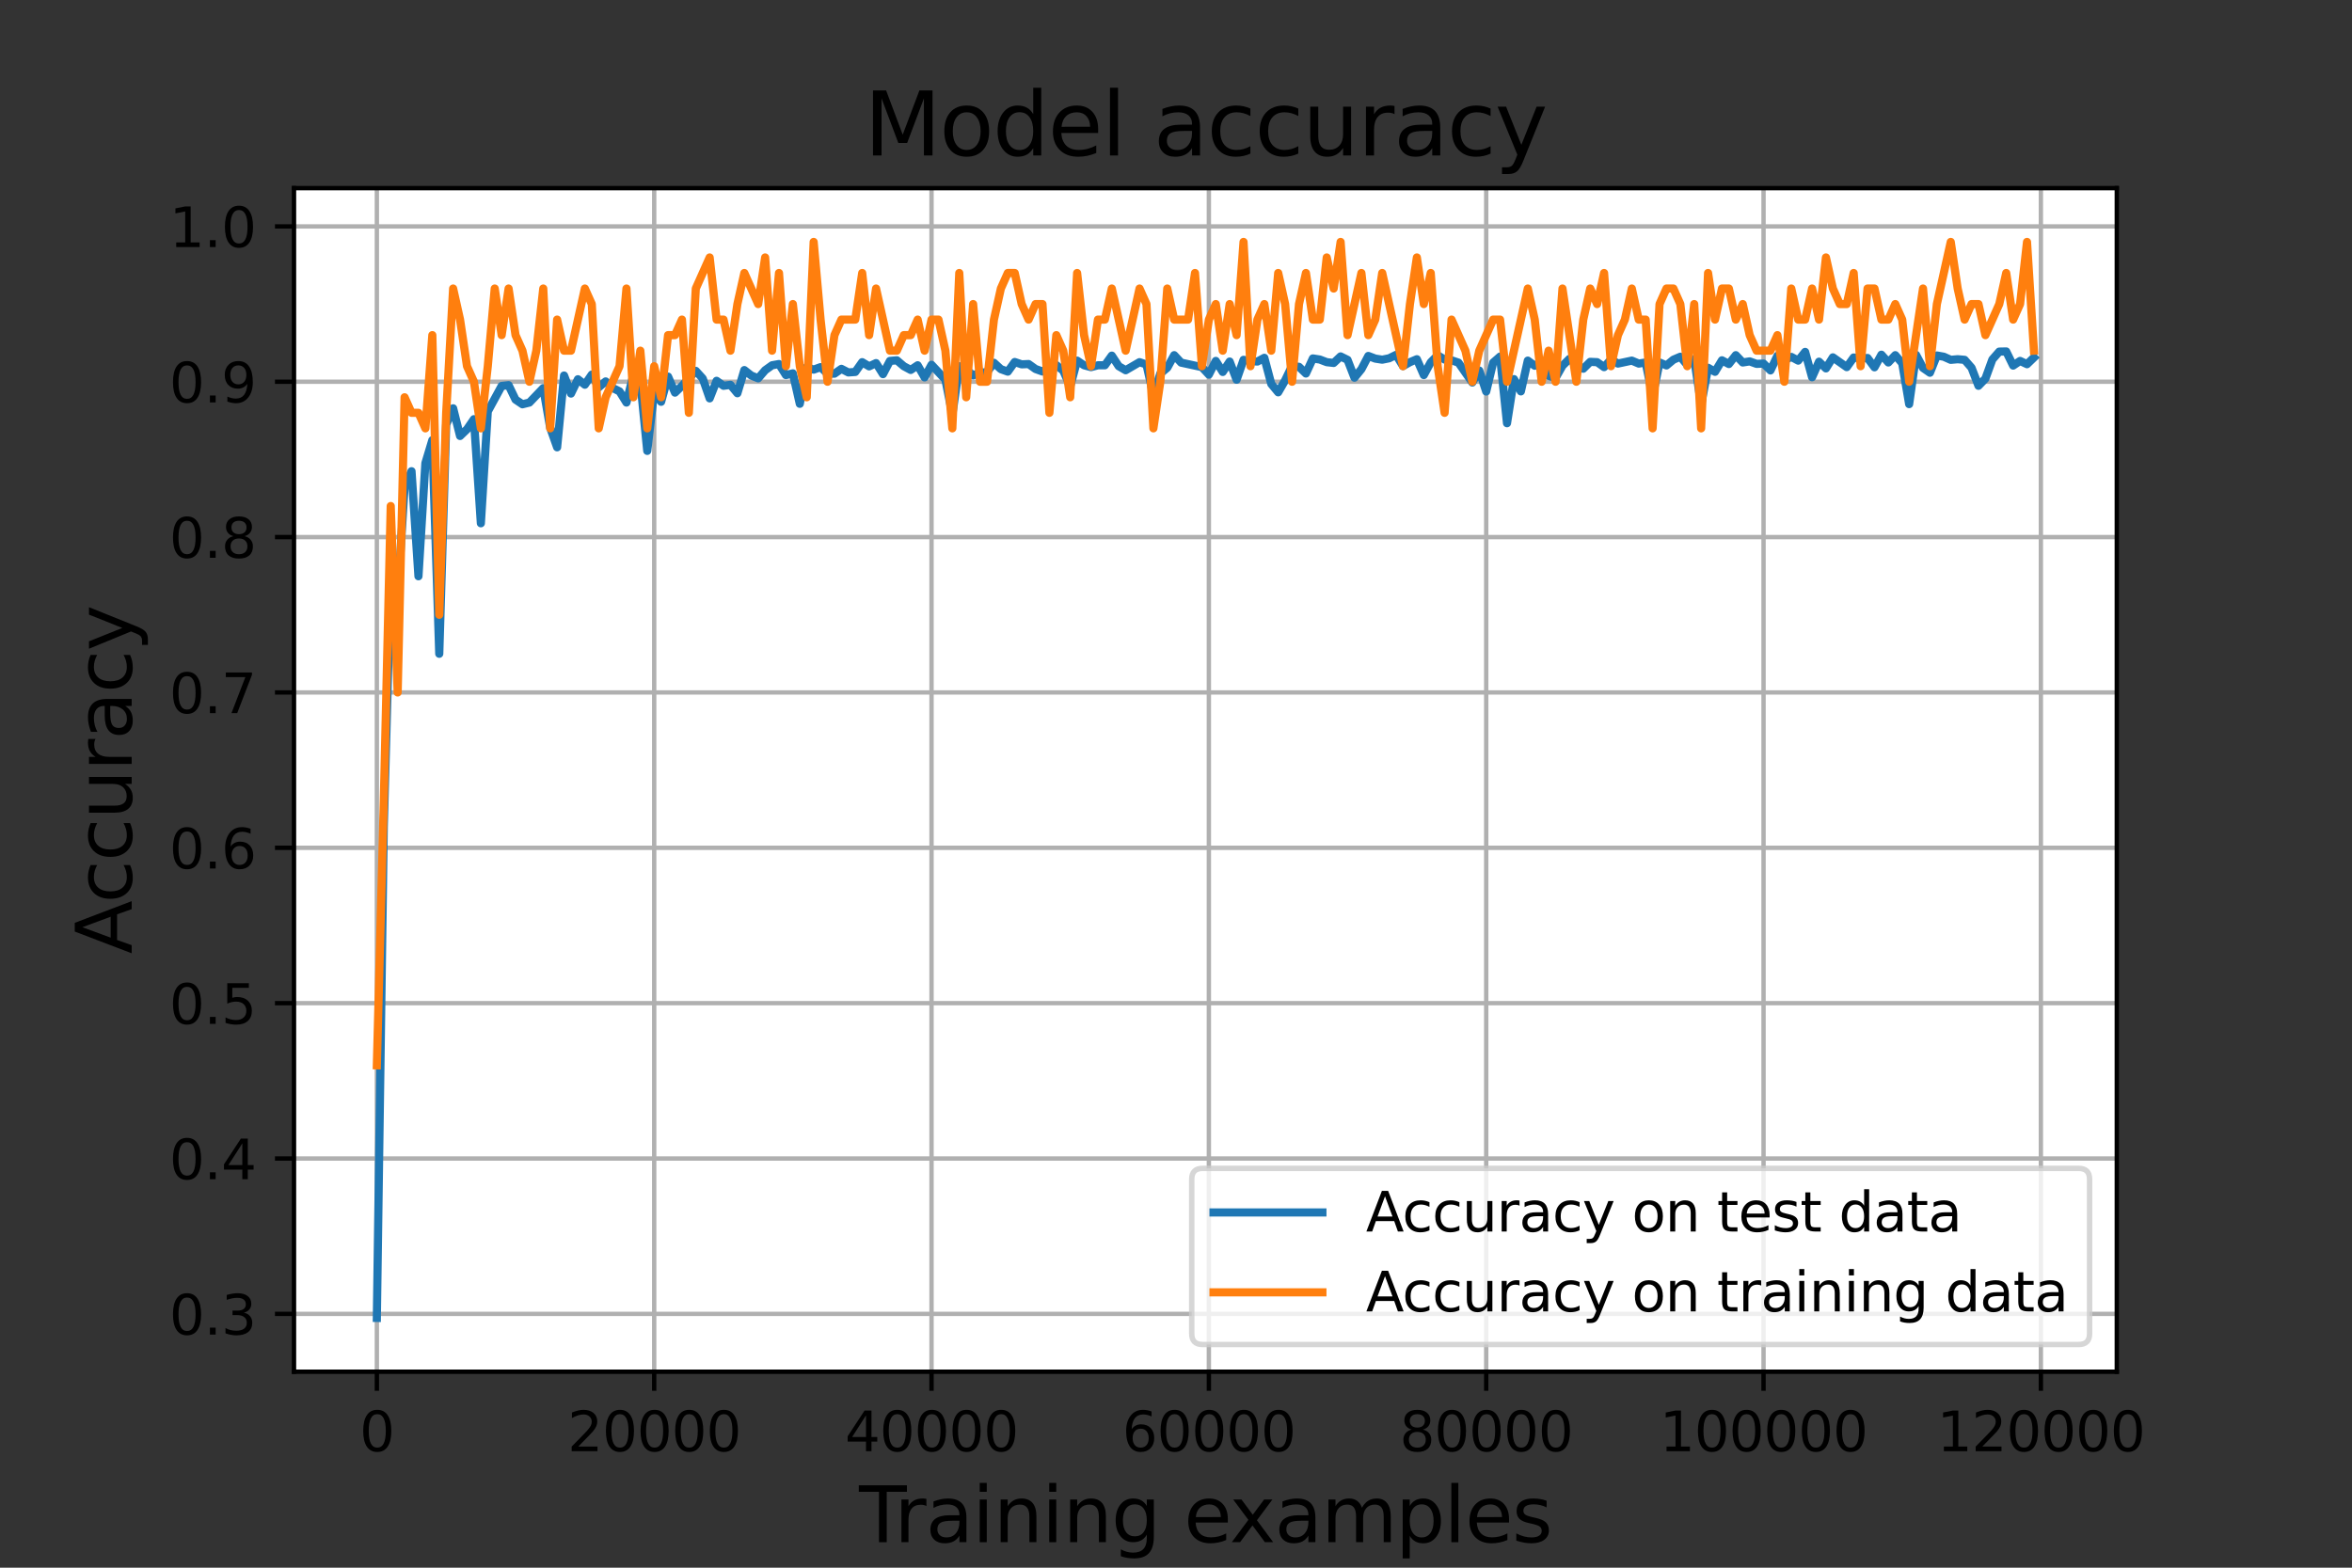 <?xml version="1.0" encoding="utf-8" standalone="no"?>
<!DOCTYPE svg PUBLIC "-//W3C//DTD SVG 1.1//EN"
  "http://www.w3.org/Graphics/SVG/1.1/DTD/svg11.dtd">
<svg height="288pt" version="1.1" viewBox="0 0 432 288" width="432pt" xmlns="http://www.w3.org/2000/svg" xmlns:xlink="http://www.w3.org/1999/xlink">
 <rect x="0" y="0" width="432" height="288" fill="#333333" stroke="none"/>
 <defs>
  <style type="text/css">*{stroke-linecap:butt;stroke-linejoin:round;}</style>
 </defs>
 <g id="figure_1">
  <g id="patch_1">
   <path d="M 0 288 
L 432 288 
L 432 0 
L 0 0 
z
" style="fill:none;"/>
  </g>
  <g id="axes_1">
   <g id="patch_2">
    <path d="M 54 252 
L 388.8 252 
L 388.8 34.56 
L 54 34.56 
z
" style="fill:#ffffff;"/>
   </g>
   <g id="matplotlib.axis_1">
    <g id="xtick_1">
     <g id="line2d_1">
      <path clip-path="url(#pd1eac245df)" d="M 69.218 252 
L 69.218 34.56 
" style="fill:none;stroke:#b0b0b0;stroke-linecap:square;stroke-width:0.8;"/>
     </g>
     <g id="line2d_2">
      <defs>
       <path d="M 0 0 
L 0 3.5 
" id="m7eaab34ed1" style="stroke:#000000;stroke-width:0.8;"/>
      </defs>
      <g>
       <use style="stroke:#000000;stroke-width:0.8;" x="69.218" xlink:href="#m7eaab34ed1" y="252"/>
      </g>
     </g>
     <g id="text_1">
      <!-- 0 -->
      <g transform="translate(66.037 266.598)scale(0.1 -0.1)">
       <defs>
        <path d="M 2034 4250 
Q 1547 4250 1301 3770 
Q 1056 3291 1056 2328 
Q 1056 1369 1301 889 
Q 1547 409 2034 409 
Q 2525 409 2770 889 
Q 3016 1369 3016 2328 
Q 3016 3291 2770 3770 
Q 2525 4250 2034 4250 
z
M 2034 4750 
Q 2819 4750 3233 4129 
Q 3647 3509 3647 2328 
Q 3647 1150 3233 529 
Q 2819 -91 2034 -91 
Q 1250 -91 836 529 
Q 422 1150 422 2328 
Q 422 3509 836 4129 
Q 1250 4750 2034 4750 
z
" id="DejaVuSans-30" transform="scale(0.016)"/>
       </defs>
       <use xlink:href="#DejaVuSans-30"/>
      </g>
     </g>
    </g>
    <g id="xtick_2">
     <g id="line2d_3">
      <path clip-path="url(#pd1eac245df)" d="M 120.158 252 
L 120.158 34.56 
" style="fill:none;stroke:#b0b0b0;stroke-linecap:square;stroke-width:0.8;"/>
     </g>
     <g id="line2d_4">
      <g>
       <use style="stroke:#000000;stroke-width:0.8;" x="120.158" xlink:href="#m7eaab34ed1" y="252"/>
      </g>
     </g>
     <g id="text_2">
      <!-- 20000 -->
      <g transform="translate(104.251 266.598)scale(0.1 -0.1)">
       <defs>
        <path d="M 1228 531 
L 3431 531 
L 3431 0 
L 469 0 
L 469 531 
Q 828 903 1448 1529 
Q 2069 2156 2228 2338 
Q 2531 2678 2651 2914 
Q 2772 3150 2772 3378 
Q 2772 3750 2511 3984 
Q 2250 4219 1831 4219 
Q 1534 4219 1204 4116 
Q 875 4013 500 3803 
L 500 4441 
Q 881 4594 1212 4672 
Q 1544 4750 1819 4750 
Q 2544 4750 2975 4387 
Q 3406 4025 3406 3419 
Q 3406 3131 3298 2873 
Q 3191 2616 2906 2266 
Q 2828 2175 2409 1742 
Q 1991 1309 1228 531 
z
" id="DejaVuSans-32" transform="scale(0.016)"/>
       </defs>
       <use xlink:href="#DejaVuSans-32"/>
       <use x="63.623" xlink:href="#DejaVuSans-30"/>
       <use x="127.246" xlink:href="#DejaVuSans-30"/>
       <use x="190.869" xlink:href="#DejaVuSans-30"/>
       <use x="254.492" xlink:href="#DejaVuSans-30"/>
      </g>
     </g>
    </g>
    <g id="xtick_3">
     <g id="line2d_5">
      <path clip-path="url(#pd1eac245df)" d="M 171.097 252 
L 171.097 34.56 
" style="fill:none;stroke:#b0b0b0;stroke-linecap:square;stroke-width:0.8;"/>
     </g>
     <g id="line2d_6">
      <g>
       <use style="stroke:#000000;stroke-width:0.8;" x="171.097" xlink:href="#m7eaab34ed1" y="252"/>
      </g>
     </g>
     <g id="text_3">
      <!-- 40000 -->
      <g transform="translate(155.191 266.598)scale(0.1 -0.1)">
       <defs>
        <path d="M 2419 4116 
L 825 1625 
L 2419 1625 
L 2419 4116 
z
M 2253 4666 
L 3047 4666 
L 3047 1625 
L 3713 1625 
L 3713 1100 
L 3047 1100 
L 3047 0 
L 2419 0 
L 2419 1100 
L 313 1100 
L 313 1709 
L 2253 4666 
z
" id="DejaVuSans-34" transform="scale(0.016)"/>
       </defs>
       <use xlink:href="#DejaVuSans-34"/>
       <use x="63.623" xlink:href="#DejaVuSans-30"/>
       <use x="127.246" xlink:href="#DejaVuSans-30"/>
       <use x="190.869" xlink:href="#DejaVuSans-30"/>
       <use x="254.492" xlink:href="#DejaVuSans-30"/>
      </g>
     </g>
    </g>
    <g id="xtick_4">
     <g id="line2d_7">
      <path clip-path="url(#pd1eac245df)" d="M 222.037 252 
L 222.037 34.56 
" style="fill:none;stroke:#b0b0b0;stroke-linecap:square;stroke-width:0.8;"/>
     </g>
     <g id="line2d_8">
      <g>
       <use style="stroke:#000000;stroke-width:0.8;" x="222.037" xlink:href="#m7eaab34ed1" y="252"/>
      </g>
     </g>
     <g id="text_4">
      <!-- 60000 -->
      <g transform="translate(206.13 266.598)scale(0.1 -0.1)">
       <defs>
        <path d="M 2113 2584 
Q 1688 2584 1439 2293 
Q 1191 2003 1191 1497 
Q 1191 994 1439 701 
Q 1688 409 2113 409 
Q 2538 409 2786 701 
Q 3034 994 3034 1497 
Q 3034 2003 2786 2293 
Q 2538 2584 2113 2584 
z
M 3366 4563 
L 3366 3988 
Q 3128 4100 2886 4159 
Q 2644 4219 2406 4219 
Q 1781 4219 1451 3797 
Q 1122 3375 1075 2522 
Q 1259 2794 1537 2939 
Q 1816 3084 2150 3084 
Q 2853 3084 3261 2657 
Q 3669 2231 3669 1497 
Q 3669 778 3244 343 
Q 2819 -91 2113 -91 
Q 1303 -91 875 529 
Q 447 1150 447 2328 
Q 447 3434 972 4092 
Q 1497 4750 2381 4750 
Q 2619 4750 2861 4703 
Q 3103 4656 3366 4563 
z
" id="DejaVuSans-36" transform="scale(0.016)"/>
       </defs>
       <use xlink:href="#DejaVuSans-36"/>
       <use x="63.623" xlink:href="#DejaVuSans-30"/>
       <use x="127.246" xlink:href="#DejaVuSans-30"/>
       <use x="190.869" xlink:href="#DejaVuSans-30"/>
       <use x="254.492" xlink:href="#DejaVuSans-30"/>
      </g>
     </g>
    </g>
    <g id="xtick_5">
     <g id="line2d_9">
      <path clip-path="url(#pd1eac245df)" d="M 272.976 252 
L 272.976 34.56 
" style="fill:none;stroke:#b0b0b0;stroke-linecap:square;stroke-width:0.8;"/>
     </g>
     <g id="line2d_10">
      <g>
       <use style="stroke:#000000;stroke-width:0.8;" x="272.976" xlink:href="#m7eaab34ed1" y="252"/>
      </g>
     </g>
     <g id="text_5">
      <!-- 80000 -->
      <g transform="translate(257.07 266.598)scale(0.1 -0.1)">
       <defs>
        <path d="M 2034 2216 
Q 1584 2216 1326 1975 
Q 1069 1734 1069 1313 
Q 1069 891 1326 650 
Q 1584 409 2034 409 
Q 2484 409 2743 651 
Q 3003 894 3003 1313 
Q 3003 1734 2745 1975 
Q 2488 2216 2034 2216 
z
M 1403 2484 
Q 997 2584 770 2862 
Q 544 3141 544 3541 
Q 544 4100 942 4425 
Q 1341 4750 2034 4750 
Q 2731 4750 3128 4425 
Q 3525 4100 3525 3541 
Q 3525 3141 3298 2862 
Q 3072 2584 2669 2484 
Q 3125 2378 3379 2068 
Q 3634 1759 3634 1313 
Q 3634 634 3220 271 
Q 2806 -91 2034 -91 
Q 1263 -91 848 271 
Q 434 634 434 1313 
Q 434 1759 690 2068 
Q 947 2378 1403 2484 
z
M 1172 3481 
Q 1172 3119 1398 2916 
Q 1625 2713 2034 2713 
Q 2441 2713 2670 2916 
Q 2900 3119 2900 3481 
Q 2900 3844 2670 4047 
Q 2441 4250 2034 4250 
Q 1625 4250 1398 4047 
Q 1172 3844 1172 3481 
z
" id="DejaVuSans-38" transform="scale(0.016)"/>
       </defs>
       <use xlink:href="#DejaVuSans-38"/>
       <use x="63.623" xlink:href="#DejaVuSans-30"/>
       <use x="127.246" xlink:href="#DejaVuSans-30"/>
       <use x="190.869" xlink:href="#DejaVuSans-30"/>
       <use x="254.492" xlink:href="#DejaVuSans-30"/>
      </g>
     </g>
    </g>
    <g id="xtick_6">
     <g id="line2d_11">
      <path clip-path="url(#pd1eac245df)" d="M 323.916 252 
L 323.916 34.56 
" style="fill:none;stroke:#b0b0b0;stroke-linecap:square;stroke-width:0.8;"/>
     </g>
     <g id="line2d_12">
      <g>
       <use style="stroke:#000000;stroke-width:0.8;" x="323.916" xlink:href="#m7eaab34ed1" y="252"/>
      </g>
     </g>
     <g id="text_6">
      <!-- 100000 -->
      <g transform="translate(304.828 266.598)scale(0.1 -0.1)">
       <defs>
        <path d="M 794 531 
L 1825 531 
L 1825 4091 
L 703 3866 
L 703 4441 
L 1819 4666 
L 2450 4666 
L 2450 531 
L 3481 531 
L 3481 0 
L 794 0 
L 794 531 
z
" id="DejaVuSans-31" transform="scale(0.016)"/>
       </defs>
       <use xlink:href="#DejaVuSans-31"/>
       <use x="63.623" xlink:href="#DejaVuSans-30"/>
       <use x="127.246" xlink:href="#DejaVuSans-30"/>
       <use x="190.869" xlink:href="#DejaVuSans-30"/>
       <use x="254.492" xlink:href="#DejaVuSans-30"/>
       <use x="318.115" xlink:href="#DejaVuSans-30"/>
      </g>
     </g>
    </g>
    <g id="xtick_7">
     <g id="line2d_13">
      <path clip-path="url(#pd1eac245df)" d="M 374.855 252 
L 374.855 34.56 
" style="fill:none;stroke:#b0b0b0;stroke-linecap:square;stroke-width:0.8;"/>
     </g>
     <g id="line2d_14">
      <g>
       <use style="stroke:#000000;stroke-width:0.8;" x="374.855" xlink:href="#m7eaab34ed1" y="252"/>
      </g>
     </g>
     <g id="text_7">
      <!-- 120000 -->
      <g transform="translate(355.768 266.598)scale(0.1 -0.1)">
       <use xlink:href="#DejaVuSans-31"/>
       <use x="63.623" xlink:href="#DejaVuSans-32"/>
       <use x="127.246" xlink:href="#DejaVuSans-30"/>
       <use x="190.869" xlink:href="#DejaVuSans-30"/>
       <use x="254.492" xlink:href="#DejaVuSans-30"/>
       <use x="318.115" xlink:href="#DejaVuSans-30"/>
      </g>
     </g>
    </g>
    <g id="text_8">
     <!-- Training examples -->
     <g transform="translate(157.781 283.316)scale(0.14 -0.14)">
      <defs>
       <path d="M -19 4666 
L 3928 4666 
L 3928 4134 
L 2272 4134 
L 2272 0 
L 1638 0 
L 1638 4134 
L -19 4134 
L -19 4666 
z
" id="DejaVuSans-54" transform="scale(0.016)"/>
       <path d="M 2631 2963 
Q 2534 3019 2420 3045 
Q 2306 3072 2169 3072 
Q 1681 3072 1420 2755 
Q 1159 2438 1159 1844 
L 1159 0 
L 581 0 
L 581 3500 
L 1159 3500 
L 1159 2956 
Q 1341 3275 1631 3429 
Q 1922 3584 2338 3584 
Q 2397 3584 2469 3576 
Q 2541 3569 2628 3553 
L 2631 2963 
z
" id="DejaVuSans-72" transform="scale(0.016)"/>
       <path d="M 2194 1759 
Q 1497 1759 1228 1600 
Q 959 1441 959 1056 
Q 959 750 1161 570 
Q 1363 391 1709 391 
Q 2188 391 2477 730 
Q 2766 1069 2766 1631 
L 2766 1759 
L 2194 1759 
z
M 3341 1997 
L 3341 0 
L 2766 0 
L 2766 531 
Q 2569 213 2275 61 
Q 1981 -91 1556 -91 
Q 1019 -91 701 211 
Q 384 513 384 1019 
Q 384 1609 779 1909 
Q 1175 2209 1959 2209 
L 2766 2209 
L 2766 2266 
Q 2766 2663 2505 2880 
Q 2244 3097 1772 3097 
Q 1472 3097 1187 3025 
Q 903 2953 641 2809 
L 641 3341 
Q 956 3463 1253 3523 
Q 1550 3584 1831 3584 
Q 2591 3584 2966 3190 
Q 3341 2797 3341 1997 
z
" id="DejaVuSans-61" transform="scale(0.016)"/>
       <path d="M 603 3500 
L 1178 3500 
L 1178 0 
L 603 0 
L 603 3500 
z
M 603 4863 
L 1178 4863 
L 1178 4134 
L 603 4134 
L 603 4863 
z
" id="DejaVuSans-69" transform="scale(0.016)"/>
       <path d="M 3513 2113 
L 3513 0 
L 2938 0 
L 2938 2094 
Q 2938 2591 2744 2837 
Q 2550 3084 2163 3084 
Q 1697 3084 1428 2787 
Q 1159 2491 1159 1978 
L 1159 0 
L 581 0 
L 581 3500 
L 1159 3500 
L 1159 2956 
Q 1366 3272 1645 3428 
Q 1925 3584 2291 3584 
Q 2894 3584 3203 3211 
Q 3513 2838 3513 2113 
z
" id="DejaVuSans-6e" transform="scale(0.016)"/>
       <path d="M 2906 1791 
Q 2906 2416 2648 2759 
Q 2391 3103 1925 3103 
Q 1463 3103 1205 2759 
Q 947 2416 947 1791 
Q 947 1169 1205 825 
Q 1463 481 1925 481 
Q 2391 481 2648 825 
Q 2906 1169 2906 1791 
z
M 3481 434 
Q 3481 -459 3084 -895 
Q 2688 -1331 1869 -1331 
Q 1566 -1331 1297 -1286 
Q 1028 -1241 775 -1147 
L 775 -588 
Q 1028 -725 1275 -790 
Q 1522 -856 1778 -856 
Q 2344 -856 2625 -561 
Q 2906 -266 2906 331 
L 2906 616 
Q 2728 306 2450 153 
Q 2172 0 1784 0 
Q 1141 0 747 490 
Q 353 981 353 1791 
Q 353 2603 747 3093 
Q 1141 3584 1784 3584 
Q 2172 3584 2450 3431 
Q 2728 3278 2906 2969 
L 2906 3500 
L 3481 3500 
L 3481 434 
z
" id="DejaVuSans-67" transform="scale(0.016)"/>
       <path id="DejaVuSans-20" transform="scale(0.016)"/>
       <path d="M 3597 1894 
L 3597 1613 
L 953 1613 
Q 991 1019 1311 708 
Q 1631 397 2203 397 
Q 2534 397 2845 478 
Q 3156 559 3463 722 
L 3463 178 
Q 3153 47 2828 -22 
Q 2503 -91 2169 -91 
Q 1331 -91 842 396 
Q 353 884 353 1716 
Q 353 2575 817 3079 
Q 1281 3584 2069 3584 
Q 2775 3584 3186 3129 
Q 3597 2675 3597 1894 
z
M 3022 2063 
Q 3016 2534 2758 2815 
Q 2500 3097 2075 3097 
Q 1594 3097 1305 2825 
Q 1016 2553 972 2059 
L 3022 2063 
z
" id="DejaVuSans-65" transform="scale(0.016)"/>
       <path d="M 3513 3500 
L 2247 1797 
L 3578 0 
L 2900 0 
L 1881 1375 
L 863 0 
L 184 0 
L 1544 1831 
L 300 3500 
L 978 3500 
L 1906 2253 
L 2834 3500 
L 3513 3500 
z
" id="DejaVuSans-78" transform="scale(0.016)"/>
       <path d="M 3328 2828 
Q 3544 3216 3844 3400 
Q 4144 3584 4550 3584 
Q 5097 3584 5394 3201 
Q 5691 2819 5691 2113 
L 5691 0 
L 5113 0 
L 5113 2094 
Q 5113 2597 4934 2840 
Q 4756 3084 4391 3084 
Q 3944 3084 3684 2787 
Q 3425 2491 3425 1978 
L 3425 0 
L 2847 0 
L 2847 2094 
Q 2847 2600 2669 2842 
Q 2491 3084 2119 3084 
Q 1678 3084 1418 2786 
Q 1159 2488 1159 1978 
L 1159 0 
L 581 0 
L 581 3500 
L 1159 3500 
L 1159 2956 
Q 1356 3278 1631 3431 
Q 1906 3584 2284 3584 
Q 2666 3584 2933 3390 
Q 3200 3197 3328 2828 
z
" id="DejaVuSans-6d" transform="scale(0.016)"/>
       <path d="M 1159 525 
L 1159 -1331 
L 581 -1331 
L 581 3500 
L 1159 3500 
L 1159 2969 
Q 1341 3281 1617 3432 
Q 1894 3584 2278 3584 
Q 2916 3584 3314 3078 
Q 3713 2572 3713 1747 
Q 3713 922 3314 415 
Q 2916 -91 2278 -91 
Q 1894 -91 1617 61 
Q 1341 213 1159 525 
z
M 3116 1747 
Q 3116 2381 2855 2742 
Q 2594 3103 2138 3103 
Q 1681 3103 1420 2742 
Q 1159 2381 1159 1747 
Q 1159 1113 1420 752 
Q 1681 391 2138 391 
Q 2594 391 2855 752 
Q 3116 1113 3116 1747 
z
" id="DejaVuSans-70" transform="scale(0.016)"/>
       <path d="M 603 4863 
L 1178 4863 
L 1178 0 
L 603 0 
L 603 4863 
z
" id="DejaVuSans-6c" transform="scale(0.016)"/>
       <path d="M 2834 3397 
L 2834 2853 
Q 2591 2978 2328 3040 
Q 2066 3103 1784 3103 
Q 1356 3103 1142 2972 
Q 928 2841 928 2578 
Q 928 2378 1081 2264 
Q 1234 2150 1697 2047 
L 1894 2003 
Q 2506 1872 2764 1633 
Q 3022 1394 3022 966 
Q 3022 478 2636 193 
Q 2250 -91 1575 -91 
Q 1294 -91 989 -36 
Q 684 19 347 128 
L 347 722 
Q 666 556 975 473 
Q 1284 391 1588 391 
Q 1994 391 2212 530 
Q 2431 669 2431 922 
Q 2431 1156 2273 1281 
Q 2116 1406 1581 1522 
L 1381 1569 
Q 847 1681 609 1914 
Q 372 2147 372 2553 
Q 372 3047 722 3315 
Q 1072 3584 1716 3584 
Q 2034 3584 2315 3537 
Q 2597 3491 2834 3397 
z
" id="DejaVuSans-73" transform="scale(0.016)"/>
      </defs>
      <use xlink:href="#DejaVuSans-54"/>
      <use x="46.334" xlink:href="#DejaVuSans-72"/>
      <use x="87.447" xlink:href="#DejaVuSans-61"/>
      <use x="148.727" xlink:href="#DejaVuSans-69"/>
      <use x="176.51" xlink:href="#DejaVuSans-6e"/>
      <use x="239.889" xlink:href="#DejaVuSans-69"/>
      <use x="267.672" xlink:href="#DejaVuSans-6e"/>
      <use x="331.051" xlink:href="#DejaVuSans-67"/>
      <use x="394.527" xlink:href="#DejaVuSans-20"/>
      <use x="426.314" xlink:href="#DejaVuSans-65"/>
      <use x="486.088" xlink:href="#DejaVuSans-78"/>
      <use x="545.268" xlink:href="#DejaVuSans-61"/>
      <use x="606.547" xlink:href="#DejaVuSans-6d"/>
      <use x="703.959" xlink:href="#DejaVuSans-70"/>
      <use x="767.436" xlink:href="#DejaVuSans-6c"/>
      <use x="795.219" xlink:href="#DejaVuSans-65"/>
      <use x="856.742" xlink:href="#DejaVuSans-73"/>
     </g>
    </g>
   </g>
   <g id="matplotlib.axis_2">
    <g id="ytick_1">
     <g id="line2d_15">
      <path clip-path="url(#pd1eac245df)" d="M 54 241.374 
L 388.8 241.374 
" style="fill:none;stroke:#b0b0b0;stroke-linecap:square;stroke-width:0.8;"/>
     </g>
     <g id="line2d_16">
      <defs>
       <path d="M 0 0 
L -3.5 0 
" id="m724211efaa" style="stroke:#000000;stroke-width:0.8;"/>
      </defs>
      <g>
       <use style="stroke:#000000;stroke-width:0.8;" x="54" xlink:href="#m724211efaa" y="241.374"/>
      </g>
     </g>
     <g id="text_9">
      <!-- 0.3 -->
      <g transform="translate(31.097 245.174)scale(0.1 -0.1)">
       <defs>
        <path d="M 684 794 
L 1344 794 
L 1344 0 
L 684 0 
L 684 794 
z
" id="DejaVuSans-2e" transform="scale(0.016)"/>
        <path d="M 2597 2516 
Q 3050 2419 3304 2112 
Q 3559 1806 3559 1356 
Q 3559 666 3084 287 
Q 2609 -91 1734 -91 
Q 1441 -91 1130 -33 
Q 819 25 488 141 
L 488 750 
Q 750 597 1062 519 
Q 1375 441 1716 441 
Q 2309 441 2620 675 
Q 2931 909 2931 1356 
Q 2931 1769 2642 2001 
Q 2353 2234 1838 2234 
L 1294 2234 
L 1294 2753 
L 1863 2753 
Q 2328 2753 2575 2939 
Q 2822 3125 2822 3475 
Q 2822 3834 2567 4026 
Q 2313 4219 1838 4219 
Q 1578 4219 1281 4162 
Q 984 4106 628 3988 
L 628 4550 
Q 988 4650 1302 4700 
Q 1616 4750 1894 4750 
Q 2613 4750 3031 4423 
Q 3450 4097 3450 3541 
Q 3450 3153 3228 2886 
Q 3006 2619 2597 2516 
z
" id="DejaVuSans-33" transform="scale(0.016)"/>
       </defs>
       <use xlink:href="#DejaVuSans-30"/>
       <use x="63.623" xlink:href="#DejaVuSans-2e"/>
       <use x="95.41" xlink:href="#DejaVuSans-33"/>
      </g>
     </g>
    </g>
    <g id="ytick_2">
     <g id="line2d_17">
      <path clip-path="url(#pd1eac245df)" d="M 54 212.834 
L 388.8 212.834 
" style="fill:none;stroke:#b0b0b0;stroke-linecap:square;stroke-width:0.8;"/>
     </g>
     <g id="line2d_18">
      <g>
       <use style="stroke:#000000;stroke-width:0.8;" x="54" xlink:href="#m724211efaa" y="212.834"/>
      </g>
     </g>
     <g id="text_10">
      <!-- 0.4 -->
      <g transform="translate(31.097 216.633)scale(0.1 -0.1)">
       <use xlink:href="#DejaVuSans-30"/>
       <use x="63.623" xlink:href="#DejaVuSans-2e"/>
       <use x="95.41" xlink:href="#DejaVuSans-34"/>
      </g>
     </g>
    </g>
    <g id="ytick_3">
     <g id="line2d_19">
      <path clip-path="url(#pd1eac245df)" d="M 54 184.293 
L 388.8 184.293 
" style="fill:none;stroke:#b0b0b0;stroke-linecap:square;stroke-width:0.8;"/>
     </g>
     <g id="line2d_20">
      <g>
       <use style="stroke:#000000;stroke-width:0.8;" x="54" xlink:href="#m724211efaa" y="184.293"/>
      </g>
     </g>
     <g id="text_11">
      <!-- 0.5 -->
      <g transform="translate(31.097 188.092)scale(0.1 -0.1)">
       <defs>
        <path d="M 691 4666 
L 3169 4666 
L 3169 4134 
L 1269 4134 
L 1269 2991 
Q 1406 3038 1543 3061 
Q 1681 3084 1819 3084 
Q 2600 3084 3056 2656 
Q 3513 2228 3513 1497 
Q 3513 744 3044 326 
Q 2575 -91 1722 -91 
Q 1428 -91 1123 -41 
Q 819 9 494 109 
L 494 744 
Q 775 591 1075 516 
Q 1375 441 1709 441 
Q 2250 441 2565 725 
Q 2881 1009 2881 1497 
Q 2881 1984 2565 2268 
Q 2250 2553 1709 2553 
Q 1456 2553 1204 2497 
Q 953 2441 691 2322 
L 691 4666 
z
" id="DejaVuSans-35" transform="scale(0.016)"/>
       </defs>
       <use xlink:href="#DejaVuSans-30"/>
       <use x="63.623" xlink:href="#DejaVuSans-2e"/>
       <use x="95.41" xlink:href="#DejaVuSans-35"/>
      </g>
     </g>
    </g>
    <g id="ytick_4">
     <g id="line2d_21">
      <path clip-path="url(#pd1eac245df)" d="M 54 155.752 
L 388.8 155.752 
" style="fill:none;stroke:#b0b0b0;stroke-linecap:square;stroke-width:0.8;"/>
     </g>
     <g id="line2d_22">
      <g>
       <use style="stroke:#000000;stroke-width:0.8;" x="54" xlink:href="#m724211efaa" y="155.752"/>
      </g>
     </g>
     <g id="text_12">
      <!-- 0.6 -->
      <g transform="translate(31.097 159.551)scale(0.1 -0.1)">
       <use xlink:href="#DejaVuSans-30"/>
       <use x="63.623" xlink:href="#DejaVuSans-2e"/>
       <use x="95.41" xlink:href="#DejaVuSans-36"/>
      </g>
     </g>
    </g>
    <g id="ytick_5">
     <g id="line2d_23">
      <path clip-path="url(#pd1eac245df)" d="M 54 127.212 
L 388.8 127.212 
" style="fill:none;stroke:#b0b0b0;stroke-linecap:square;stroke-width:0.8;"/>
     </g>
     <g id="line2d_24">
      <g>
       <use style="stroke:#000000;stroke-width:0.8;" x="54" xlink:href="#m724211efaa" y="127.212"/>
      </g>
     </g>
     <g id="text_13">
      <!-- 0.7 -->
      <g transform="translate(31.097 131.011)scale(0.1 -0.1)">
       <defs>
        <path d="M 525 4666 
L 3525 4666 
L 3525 4397 
L 1831 0 
L 1172 0 
L 2766 4134 
L 525 4134 
L 525 4666 
z
" id="DejaVuSans-37" transform="scale(0.016)"/>
       </defs>
       <use xlink:href="#DejaVuSans-30"/>
       <use x="63.623" xlink:href="#DejaVuSans-2e"/>
       <use x="95.41" xlink:href="#DejaVuSans-37"/>
      </g>
     </g>
    </g>
    <g id="ytick_6">
     <g id="line2d_25">
      <path clip-path="url(#pd1eac245df)" d="M 54 98.671 
L 388.8 98.671 
" style="fill:none;stroke:#b0b0b0;stroke-linecap:square;stroke-width:0.8;"/>
     </g>
     <g id="line2d_26">
      <g>
       <use style="stroke:#000000;stroke-width:0.8;" x="54" xlink:href="#m724211efaa" y="98.671"/>
      </g>
     </g>
     <g id="text_14">
      <!-- 0.8 -->
      <g transform="translate(31.097 102.47)scale(0.1 -0.1)">
       <use xlink:href="#DejaVuSans-30"/>
       <use x="63.623" xlink:href="#DejaVuSans-2e"/>
       <use x="95.41" xlink:href="#DejaVuSans-38"/>
      </g>
     </g>
    </g>
    <g id="ytick_7">
     <g id="line2d_27">
      <path clip-path="url(#pd1eac245df)" d="M 54 70.13 
L 388.8 70.13 
" style="fill:none;stroke:#b0b0b0;stroke-linecap:square;stroke-width:0.8;"/>
     </g>
     <g id="line2d_28">
      <g>
       <use style="stroke:#000000;stroke-width:0.8;" x="54" xlink:href="#m724211efaa" y="70.13"/>
      </g>
     </g>
     <g id="text_15">
      <!-- 0.9 -->
      <g transform="translate(31.097 73.929)scale(0.1 -0.1)">
       <defs>
        <path d="M 703 97 
L 703 672 
Q 941 559 1184 500 
Q 1428 441 1663 441 
Q 2288 441 2617 861 
Q 2947 1281 2994 2138 
Q 2813 1869 2534 1725 
Q 2256 1581 1919 1581 
Q 1219 1581 811 2004 
Q 403 2428 403 3163 
Q 403 3881 828 4315 
Q 1253 4750 1959 4750 
Q 2769 4750 3195 4129 
Q 3622 3509 3622 2328 
Q 3622 1225 3098 567 
Q 2575 -91 1691 -91 
Q 1453 -91 1209 -44 
Q 966 3 703 97 
z
M 1959 2075 
Q 2384 2075 2632 2365 
Q 2881 2656 2881 3163 
Q 2881 3666 2632 3958 
Q 2384 4250 1959 4250 
Q 1534 4250 1286 3958 
Q 1038 3666 1038 3163 
Q 1038 2656 1286 2365 
Q 1534 2075 1959 2075 
z
" id="DejaVuSans-39" transform="scale(0.016)"/>
       </defs>
       <use xlink:href="#DejaVuSans-30"/>
       <use x="63.623" xlink:href="#DejaVuSans-2e"/>
       <use x="95.41" xlink:href="#DejaVuSans-39"/>
      </g>
     </g>
    </g>
    <g id="ytick_8">
     <g id="line2d_29">
      <path clip-path="url(#pd1eac245df)" d="M 54 41.59 
L 388.8 41.59 
" style="fill:none;stroke:#b0b0b0;stroke-linecap:square;stroke-width:0.8;"/>
     </g>
     <g id="line2d_30">
      <g>
       <use style="stroke:#000000;stroke-width:0.8;" x="54" xlink:href="#m724211efaa" y="41.59"/>
      </g>
     </g>
     <g id="text_16">
      <!-- 1.0 -->
      <g transform="translate(31.097 45.389)scale(0.1 -0.1)">
       <use xlink:href="#DejaVuSans-31"/>
       <use x="63.623" xlink:href="#DejaVuSans-2e"/>
       <use x="95.41" xlink:href="#DejaVuSans-30"/>
      </g>
     </g>
    </g>
    <g id="text_17">
     <!-- Accuracy -->
     <g transform="translate(24.185 175.239)rotate(-90)scale(0.14 -0.14)">
      <defs>
       <path d="M 2188 4044 
L 1331 1722 
L 3047 1722 
L 2188 4044 
z
M 1831 4666 
L 2547 4666 
L 4325 0 
L 3669 0 
L 3244 1197 
L 1141 1197 
L 716 0 
L 50 0 
L 1831 4666 
z
" id="DejaVuSans-41" transform="scale(0.016)"/>
       <path d="M 3122 3366 
L 3122 2828 
Q 2878 2963 2633 3030 
Q 2388 3097 2138 3097 
Q 1578 3097 1268 2742 
Q 959 2388 959 1747 
Q 959 1106 1268 751 
Q 1578 397 2138 397 
Q 2388 397 2633 464 
Q 2878 531 3122 666 
L 3122 134 
Q 2881 22 2623 -34 
Q 2366 -91 2075 -91 
Q 1284 -91 818 406 
Q 353 903 353 1747 
Q 353 2603 823 3093 
Q 1294 3584 2113 3584 
Q 2378 3584 2631 3529 
Q 2884 3475 3122 3366 
z
" id="DejaVuSans-63" transform="scale(0.016)"/>
       <path d="M 544 1381 
L 544 3500 
L 1119 3500 
L 1119 1403 
Q 1119 906 1312 657 
Q 1506 409 1894 409 
Q 2359 409 2629 706 
Q 2900 1003 2900 1516 
L 2900 3500 
L 3475 3500 
L 3475 0 
L 2900 0 
L 2900 538 
Q 2691 219 2414 64 
Q 2138 -91 1772 -91 
Q 1169 -91 856 284 
Q 544 659 544 1381 
z
M 1991 3584 
L 1991 3584 
z
" id="DejaVuSans-75" transform="scale(0.016)"/>
       <path d="M 2059 -325 
Q 1816 -950 1584 -1140 
Q 1353 -1331 966 -1331 
L 506 -1331 
L 506 -850 
L 844 -850 
Q 1081 -850 1212 -737 
Q 1344 -625 1503 -206 
L 1606 56 
L 191 3500 
L 800 3500 
L 1894 763 
L 2988 3500 
L 3597 3500 
L 2059 -325 
z
" id="DejaVuSans-79" transform="scale(0.016)"/>
      </defs>
      <use xlink:href="#DejaVuSans-41"/>
      <use x="66.658" xlink:href="#DejaVuSans-63"/>
      <use x="121.639" xlink:href="#DejaVuSans-63"/>
      <use x="176.619" xlink:href="#DejaVuSans-75"/>
      <use x="239.998" xlink:href="#DejaVuSans-72"/>
      <use x="281.111" xlink:href="#DejaVuSans-61"/>
      <use x="342.391" xlink:href="#DejaVuSans-63"/>
      <use x="397.371" xlink:href="#DejaVuSans-79"/>
     </g>
    </g>
   </g>
   <g id="line2d_31">
    <path clip-path="url(#pd1eac245df)" d="M 69.218 242.116 
L 70.492 151.871 
L 71.765 105.92 
L 73.039 109.659 
L 74.312 89.424 
L 75.586 86.57 
L 76.859 105.863 
L 78.133 85.086 
L 79.406 80.862 
L 80.68 120.105 
L 81.953 78.007 
L 83.227 75.011 
L 84.5 80.091 
L 85.774 78.864 
L 87.047 77.009 
L 88.321 96.131 
L 89.594 75.582 
L 92.141 70.901 
L 93.414 70.758 
L 94.688 73.412 
L 95.961 74.269 
L 97.235 73.955 
L 99.782 71.3 
L 101.055 78.578 
L 102.329 82.174 
L 103.602 68.989 
L 104.876 72.299 
L 106.149 69.674 
L 107.423 70.673 
L 108.696 68.817 
L 109.97 71.158 
L 111.243 70.073 
L 112.517 71.272 
L 113.79 71.9 
L 115.064 73.955 
L 116.337 68.846 
L 117.611 70.045 
L 118.884 82.831 
L 120.158 71.871 
L 121.431 73.812 
L 122.705 69.188 
L 123.978 72.128 
L 125.252 70.901 
L 127.799 68.132 
L 129.072 69.531 
L 130.346 73.184 
L 131.619 69.959 
L 132.893 70.872 
L 134.166 70.701 
L 135.44 72.242 
L 136.713 67.99 
L 137.987 68.989 
L 139.26 69.502 
L 140.534 68.018 
L 141.807 67.105 
L 143.08 66.877 
L 144.354 68.903 
L 145.627 68.589 
L 146.901 74.183 
L 148.174 67.447 
L 149.448 67.904 
L 150.721 67.447 
L 151.995 68.646 
L 153.268 68.646 
L 154.542 67.761 
L 155.815 68.418 
L 157.089 68.332 
L 158.362 66.534 
L 159.636 67.305 
L 160.909 66.705 
L 162.183 68.732 
L 163.456 66.306 
L 164.73 66.192 
L 166.003 67.276 
L 167.277 67.961 
L 168.55 67.105 
L 169.824 69.331 
L 171.097 67.019 
L 173.644 69.731 
L 174.918 76.152 
L 176.191 67.276 
L 177.465 67.876 
L 178.738 68.96 
L 180.012 68.446 
L 181.285 68.389 
L 182.559 66.648 
L 183.832 67.818 
L 185.106 68.275 
L 186.379 66.506 
L 187.653 66.934 
L 188.926 66.877 
L 190.2 67.79 
L 191.473 68.247 
L 192.747 67.447 
L 194.02 67.076 
L 195.293 68.104 
L 196.567 70.986 
L 197.84 66.249 
L 199.114 67.105 
L 200.387 67.447 
L 201.661 67.105 
L 202.934 67.105 
L 204.208 65.335 
L 205.481 67.276 
L 206.755 68.018 
L 209.302 66.534 
L 210.575 66.962 
L 211.849 72.642 
L 213.122 68.618 
L 214.396 67.562 
L 215.669 65.25 
L 216.943 66.62 
L 220.763 67.447 
L 222.037 68.817 
L 223.31 66.306 
L 224.584 68.332 
L 225.857 66.42 
L 227.131 69.759 
L 228.404 66.106 
L 229.678 66.334 
L 230.951 66.42 
L 232.225 65.735 
L 233.498 70.53 
L 234.772 72.071 
L 236.045 69.873 
L 237.319 67.219 
L 238.592 67.39 
L 239.866 68.618 
L 241.139 65.849 
L 242.413 66.049 
L 243.686 66.534 
L 244.96 66.677 
L 246.233 65.478 
L 247.507 66.106 
L 248.78 69.388 
L 250.053 67.818 
L 251.327 65.392 
L 252.6 65.878 
L 253.874 66.077 
L 255.147 65.821 
L 256.421 65.193 
L 257.694 67.248 
L 258.968 66.534 
L 260.241 65.992 
L 261.515 68.903 
L 262.788 66.563 
L 264.062 65.278 
L 265.335 66.049 
L 266.609 66.192 
L 267.882 66.62 
L 270.429 70.273 
L 271.703 68.075 
L 272.976 71.928 
L 274.25 66.62 
L 275.523 65.507 
L 276.797 77.751 
L 278.07 69.645 
L 279.344 71.9 
L 280.617 66.249 
L 281.891 67.191 
L 283.164 66.363 
L 284.438 69.046 
L 285.711 69.445 
L 286.985 67.191 
L 288.258 65.935 
L 289.532 66.934 
L 290.805 67.733 
L 292.079 66.477 
L 293.352 66.534 
L 294.626 67.447 
L 295.899 66.02 
L 297.173 66.791 
L 299.72 66.249 
L 300.993 66.791 
L 302.266 66.591 
L 303.54 72.813 
L 304.813 66.591 
L 306.087 67.133 
L 307.36 66.077 
L 308.634 65.535 
L 309.907 67.048 
L 311.181 65.963 
L 312.454 74.383 
L 313.728 67.562 
L 315.001 68.304 
L 316.275 66.192 
L 317.548 66.877 
L 318.822 65.25 
L 320.095 66.591 
L 321.369 66.391 
L 322.642 66.848 
L 323.916 66.791 
L 325.189 68.047 
L 326.463 65.364 
L 327.736 66.22 
L 329.01 65.564 
L 330.283 66.249 
L 331.557 64.65 
L 332.83 69.303 
L 334.104 66.448 
L 335.377 67.676 
L 336.651 65.649 
L 339.198 67.447 
L 340.471 65.678 
L 341.745 65.849 
L 343.018 65.764 
L 344.292 67.476 
L 345.565 65.164 
L 346.839 66.591 
L 348.112 65.25 
L 349.386 66.734 
L 350.659 74.24 
L 351.933 65.193 
L 353.206 67.59 
L 354.479 68.475 
L 355.753 65.307 
L 357.026 65.535 
L 358.3 66.106 
L 359.573 65.992 
L 360.847 66.106 
L 362.12 67.562 
L 363.394 70.872 
L 364.667 69.559 
L 365.941 66.049 
L 367.214 64.593 
L 368.488 64.565 
L 369.761 67.162 
L 371.035 66.306 
L 372.308 66.905 
L 373.582 65.678 
L 373.582 65.678 
" style="fill:none;stroke:#1f77b4;stroke-linecap:square;stroke-width:1.5;"/>
   </g>
   <g id="line2d_32">
    <path clip-path="url(#pd1eac245df)" d="M 69.218 195.709 
L 70.492 147.19 
L 71.765 92.963 
L 73.039 127.212 
L 74.312 72.984 
L 75.586 75.838 
L 76.859 75.838 
L 78.133 78.692 
L 79.406 61.568 
L 80.68 112.941 
L 81.953 75.838 
L 83.227 53.006 
L 84.5 58.714 
L 85.774 67.276 
L 87.047 70.13 
L 88.321 78.692 
L 89.594 67.276 
L 90.867 53.006 
L 92.141 61.568 
L 93.414 53.006 
L 94.688 61.568 
L 95.961 64.422 
L 97.235 70.13 
L 98.508 64.422 
L 99.782 53.006 
L 101.055 78.692 
L 102.329 58.714 
L 103.602 64.422 
L 104.876 64.422 
L 107.423 53.006 
L 108.696 55.86 
L 109.97 78.692 
L 111.243 72.984 
L 113.79 67.276 
L 115.064 53.006 
L 116.337 72.984 
L 117.611 64.422 
L 118.884 78.692 
L 120.158 67.276 
L 121.431 72.984 
L 122.705 61.568 
L 123.978 61.568 
L 125.252 58.714 
L 126.525 75.838 
L 127.799 53.006 
L 130.346 47.298 
L 131.619 58.714 
L 132.893 58.714 
L 134.166 64.422 
L 135.44 55.86 
L 136.713 50.152 
L 139.26 55.86 
L 140.534 47.298 
L 141.807 64.422 
L 143.08 50.152 
L 144.354 67.276 
L 145.627 55.86 
L 146.901 67.276 
L 148.174 72.984 
L 149.448 44.444 
L 150.721 58.714 
L 151.995 70.13 
L 153.268 61.568 
L 154.542 58.714 
L 157.089 58.714 
L 158.362 50.152 
L 159.636 61.568 
L 160.909 53.006 
L 163.456 64.422 
L 164.73 64.422 
L 166.003 61.568 
L 167.277 61.568 
L 168.55 58.714 
L 169.824 64.422 
L 171.097 58.714 
L 172.371 58.714 
L 173.644 64.422 
L 174.918 78.692 
L 176.191 50.152 
L 177.465 72.984 
L 178.738 55.86 
L 180.012 70.13 
L 181.285 70.13 
L 182.559 58.714 
L 183.832 53.006 
L 185.106 50.152 
L 186.379 50.152 
L 187.653 55.86 
L 188.926 58.714 
L 190.2 55.86 
L 191.473 55.86 
L 192.747 75.838 
L 194.02 61.568 
L 195.293 64.422 
L 196.567 72.984 
L 197.84 50.152 
L 199.114 61.568 
L 200.387 67.276 
L 201.661 58.714 
L 202.934 58.714 
L 204.208 53.006 
L 206.755 64.422 
L 209.302 53.006 
L 210.575 55.86 
L 211.849 78.692 
L 213.122 70.13 
L 214.396 53.006 
L 215.669 58.714 
L 218.216 58.714 
L 219.49 50.152 
L 220.763 67.276 
L 222.037 58.714 
L 223.31 55.86 
L 224.584 64.422 
L 225.857 55.86 
L 227.131 61.568 
L 228.404 44.444 
L 229.678 67.276 
L 230.951 58.714 
L 232.225 55.86 
L 233.498 64.422 
L 234.772 50.152 
L 236.045 55.86 
L 237.319 70.13 
L 238.592 55.86 
L 239.866 50.152 
L 241.139 58.714 
L 242.413 58.714 
L 243.686 47.298 
L 244.96 53.006 
L 246.233 44.444 
L 247.507 61.568 
L 250.053 50.152 
L 251.327 61.568 
L 252.6 58.714 
L 253.874 50.152 
L 257.694 67.276 
L 258.968 55.86 
L 260.241 47.298 
L 261.515 55.86 
L 262.788 50.152 
L 264.062 67.276 
L 265.335 75.838 
L 266.609 58.714 
L 269.156 64.422 
L 270.429 70.13 
L 271.703 64.422 
L 274.25 58.714 
L 275.523 58.714 
L 276.797 70.13 
L 280.617 53.006 
L 281.891 58.714 
L 283.164 70.13 
L 284.438 64.422 
L 285.711 70.13 
L 286.985 53.006 
L 289.532 70.13 
L 290.805 58.714 
L 292.079 53.006 
L 293.352 55.86 
L 294.626 50.152 
L 295.899 67.276 
L 297.173 61.568 
L 298.446 58.714 
L 299.72 53.006 
L 300.993 58.714 
L 302.266 58.714 
L 303.54 78.692 
L 304.813 55.86 
L 306.087 53.006 
L 307.36 53.006 
L 308.634 55.86 
L 309.907 67.276 
L 311.181 55.86 
L 312.454 78.692 
L 313.728 50.152 
L 315.001 58.714 
L 316.275 53.006 
L 317.548 53.006 
L 318.822 58.714 
L 320.095 55.86 
L 321.369 61.568 
L 322.642 64.422 
L 325.189 64.422 
L 326.463 61.568 
L 327.736 70.13 
L 329.01 53.006 
L 330.283 58.714 
L 331.557 58.714 
L 332.83 53.006 
L 334.104 58.714 
L 335.377 47.298 
L 336.651 53.006 
L 337.924 55.86 
L 339.198 55.86 
L 340.471 50.152 
L 341.745 67.276 
L 343.018 53.006 
L 344.292 53.006 
L 345.565 58.714 
L 346.839 58.714 
L 348.112 55.86 
L 349.386 58.714 
L 350.659 70.13 
L 353.206 53.006 
L 354.479 67.276 
L 355.753 55.86 
L 358.3 44.444 
L 359.573 53.006 
L 360.847 58.714 
L 362.12 55.86 
L 363.394 55.86 
L 364.667 61.568 
L 367.214 55.86 
L 368.488 50.152 
L 369.761 58.714 
L 371.035 55.86 
L 372.308 44.444 
L 373.582 64.422 
L 373.582 64.422 
" style="fill:none;stroke:#ff7f0e;stroke-linecap:square;stroke-width:1.5;"/>
   </g>
   <g id="patch_3">
    <path d="M 54 252 
L 54 34.56 
" style="fill:none;stroke:#000000;stroke-linecap:square;stroke-linejoin:miter;stroke-width:0.8;"/>
   </g>
   <g id="patch_4">
    <path d="M 388.8 252 
L 388.8 34.56 
" style="fill:none;stroke:#000000;stroke-linecap:square;stroke-linejoin:miter;stroke-width:0.8;"/>
   </g>
   <g id="patch_5">
    <path d="M 54 252 
L 388.8 252 
" style="fill:none;stroke:#000000;stroke-linecap:square;stroke-linejoin:miter;stroke-width:0.8;"/>
   </g>
   <g id="patch_6">
    <path d="M 54 34.56 
L 388.8 34.56 
" style="fill:none;stroke:#000000;stroke-linecap:square;stroke-linejoin:miter;stroke-width:0.8;"/>
   </g>
   <g id="text_18">
    <!-- Model accuracy -->
    <g transform="translate(158.741 28.56)scale(0.16 -0.16)">
     <defs>
      <path d="M 628 4666 
L 1569 4666 
L 2759 1491 
L 3956 4666 
L 4897 4666 
L 4897 0 
L 4281 0 
L 4281 4097 
L 3078 897 
L 2444 897 
L 1241 4097 
L 1241 0 
L 628 0 
L 628 4666 
z
" id="DejaVuSans-4d" transform="scale(0.016)"/>
      <path d="M 1959 3097 
Q 1497 3097 1228 2736 
Q 959 2375 959 1747 
Q 959 1119 1226 758 
Q 1494 397 1959 397 
Q 2419 397 2687 759 
Q 2956 1122 2956 1747 
Q 2956 2369 2687 2733 
Q 2419 3097 1959 3097 
z
M 1959 3584 
Q 2709 3584 3137 3096 
Q 3566 2609 3566 1747 
Q 3566 888 3137 398 
Q 2709 -91 1959 -91 
Q 1206 -91 779 398 
Q 353 888 353 1747 
Q 353 2609 779 3096 
Q 1206 3584 1959 3584 
z
" id="DejaVuSans-6f" transform="scale(0.016)"/>
      <path d="M 2906 2969 
L 2906 4863 
L 3481 4863 
L 3481 0 
L 2906 0 
L 2906 525 
Q 2725 213 2448 61 
Q 2172 -91 1784 -91 
Q 1150 -91 751 415 
Q 353 922 353 1747 
Q 353 2572 751 3078 
Q 1150 3584 1784 3584 
Q 2172 3584 2448 3432 
Q 2725 3281 2906 2969 
z
M 947 1747 
Q 947 1113 1208 752 
Q 1469 391 1925 391 
Q 2381 391 2643 752 
Q 2906 1113 2906 1747 
Q 2906 2381 2643 2742 
Q 2381 3103 1925 3103 
Q 1469 3103 1208 2742 
Q 947 2381 947 1747 
z
" id="DejaVuSans-64" transform="scale(0.016)"/>
     </defs>
     <use xlink:href="#DejaVuSans-4d"/>
     <use x="86.279" xlink:href="#DejaVuSans-6f"/>
     <use x="147.461" xlink:href="#DejaVuSans-64"/>
     <use x="210.938" xlink:href="#DejaVuSans-65"/>
     <use x="272.461" xlink:href="#DejaVuSans-6c"/>
     <use x="300.244" xlink:href="#DejaVuSans-20"/>
     <use x="332.031" xlink:href="#DejaVuSans-61"/>
     <use x="393.311" xlink:href="#DejaVuSans-63"/>
     <use x="448.291" xlink:href="#DejaVuSans-63"/>
     <use x="503.271" xlink:href="#DejaVuSans-75"/>
     <use x="566.65" xlink:href="#DejaVuSans-72"/>
     <use x="607.764" xlink:href="#DejaVuSans-61"/>
     <use x="669.043" xlink:href="#DejaVuSans-63"/>
     <use x="724.023" xlink:href="#DejaVuSans-79"/>
    </g>
   </g>
   <g id="legend_1">
    <g id="patch_7">
     <path d="M 220.889 247 
L 381.8 247 
Q 383.8 247 383.8 245 
L 383.8 216.644 
Q 383.8 214.644 381.8 214.644 
L 220.889 214.644 
Q 218.889 214.644 218.889 216.644 
L 218.889 245 
Q 218.889 247 220.889 247 
z
" style="fill:#ffffff;opacity:0.8;stroke:#cccccc;stroke-linejoin:miter;"/>
    </g>
    <g id="line2d_33">
     <path d="M 222.889 222.742 
L 242.889 222.742 
" style="fill:none;stroke:#1f77b4;stroke-linecap:square;stroke-width:1.5;"/>
    </g>
    <g id="line2d_34"/>
    <g id="text_19">
     <!-- Accuracy on test data -->
     <g transform="translate(250.889 226.242)scale(0.1 -0.1)">
      <defs>
       <path d="M 1172 4494 
L 1172 3500 
L 2356 3500 
L 2356 3053 
L 1172 3053 
L 1172 1153 
Q 1172 725 1289 603 
Q 1406 481 1766 481 
L 2356 481 
L 2356 0 
L 1766 0 
Q 1100 0 847 248 
Q 594 497 594 1153 
L 594 3053 
L 172 3053 
L 172 3500 
L 594 3500 
L 594 4494 
L 1172 4494 
z
" id="DejaVuSans-74" transform="scale(0.016)"/>
      </defs>
      <use xlink:href="#DejaVuSans-41"/>
      <use x="66.658" xlink:href="#DejaVuSans-63"/>
      <use x="121.639" xlink:href="#DejaVuSans-63"/>
      <use x="176.619" xlink:href="#DejaVuSans-75"/>
      <use x="239.998" xlink:href="#DejaVuSans-72"/>
      <use x="281.111" xlink:href="#DejaVuSans-61"/>
      <use x="342.391" xlink:href="#DejaVuSans-63"/>
      <use x="397.371" xlink:href="#DejaVuSans-79"/>
      <use x="456.551" xlink:href="#DejaVuSans-20"/>
      <use x="488.338" xlink:href="#DejaVuSans-6f"/>
      <use x="549.52" xlink:href="#DejaVuSans-6e"/>
      <use x="612.898" xlink:href="#DejaVuSans-20"/>
      <use x="644.686" xlink:href="#DejaVuSans-74"/>
      <use x="683.895" xlink:href="#DejaVuSans-65"/>
      <use x="745.418" xlink:href="#DejaVuSans-73"/>
      <use x="797.518" xlink:href="#DejaVuSans-74"/>
      <use x="836.727" xlink:href="#DejaVuSans-20"/>
      <use x="868.514" xlink:href="#DejaVuSans-64"/>
      <use x="931.99" xlink:href="#DejaVuSans-61"/>
      <use x="993.27" xlink:href="#DejaVuSans-74"/>
      <use x="1032.479" xlink:href="#DejaVuSans-61"/>
     </g>
    </g>
    <g id="line2d_35">
     <path d="M 222.889 237.42 
L 242.889 237.42 
" style="fill:none;stroke:#ff7f0e;stroke-linecap:square;stroke-width:1.5;"/>
    </g>
    <g id="line2d_36"/>
    <g id="text_20">
     <!-- Accuracy on training data -->
     <g transform="translate(250.889 240.92)scale(0.1 -0.1)">
      <use xlink:href="#DejaVuSans-41"/>
      <use x="66.658" xlink:href="#DejaVuSans-63"/>
      <use x="121.639" xlink:href="#DejaVuSans-63"/>
      <use x="176.619" xlink:href="#DejaVuSans-75"/>
      <use x="239.998" xlink:href="#DejaVuSans-72"/>
      <use x="281.111" xlink:href="#DejaVuSans-61"/>
      <use x="342.391" xlink:href="#DejaVuSans-63"/>
      <use x="397.371" xlink:href="#DejaVuSans-79"/>
      <use x="456.551" xlink:href="#DejaVuSans-20"/>
      <use x="488.338" xlink:href="#DejaVuSans-6f"/>
      <use x="549.52" xlink:href="#DejaVuSans-6e"/>
      <use x="612.898" xlink:href="#DejaVuSans-20"/>
      <use x="644.686" xlink:href="#DejaVuSans-74"/>
      <use x="683.895" xlink:href="#DejaVuSans-72"/>
      <use x="725.008" xlink:href="#DejaVuSans-61"/>
      <use x="786.287" xlink:href="#DejaVuSans-69"/>
      <use x="814.07" xlink:href="#DejaVuSans-6e"/>
      <use x="877.449" xlink:href="#DejaVuSans-69"/>
      <use x="905.232" xlink:href="#DejaVuSans-6e"/>
      <use x="968.611" xlink:href="#DejaVuSans-67"/>
      <use x="1032.088" xlink:href="#DejaVuSans-20"/>
      <use x="1063.875" xlink:href="#DejaVuSans-64"/>
      <use x="1127.352" xlink:href="#DejaVuSans-61"/>
      <use x="1188.631" xlink:href="#DejaVuSans-74"/>
      <use x="1227.84" xlink:href="#DejaVuSans-61"/>
     </g>
    </g>
   </g>
  </g>
 </g>
 <defs>
  <clipPath id="pd1eac245df">
   <rect height="217.44" width="334.8" x="54" y="34.56"/>
  </clipPath>
 </defs>
</svg>
